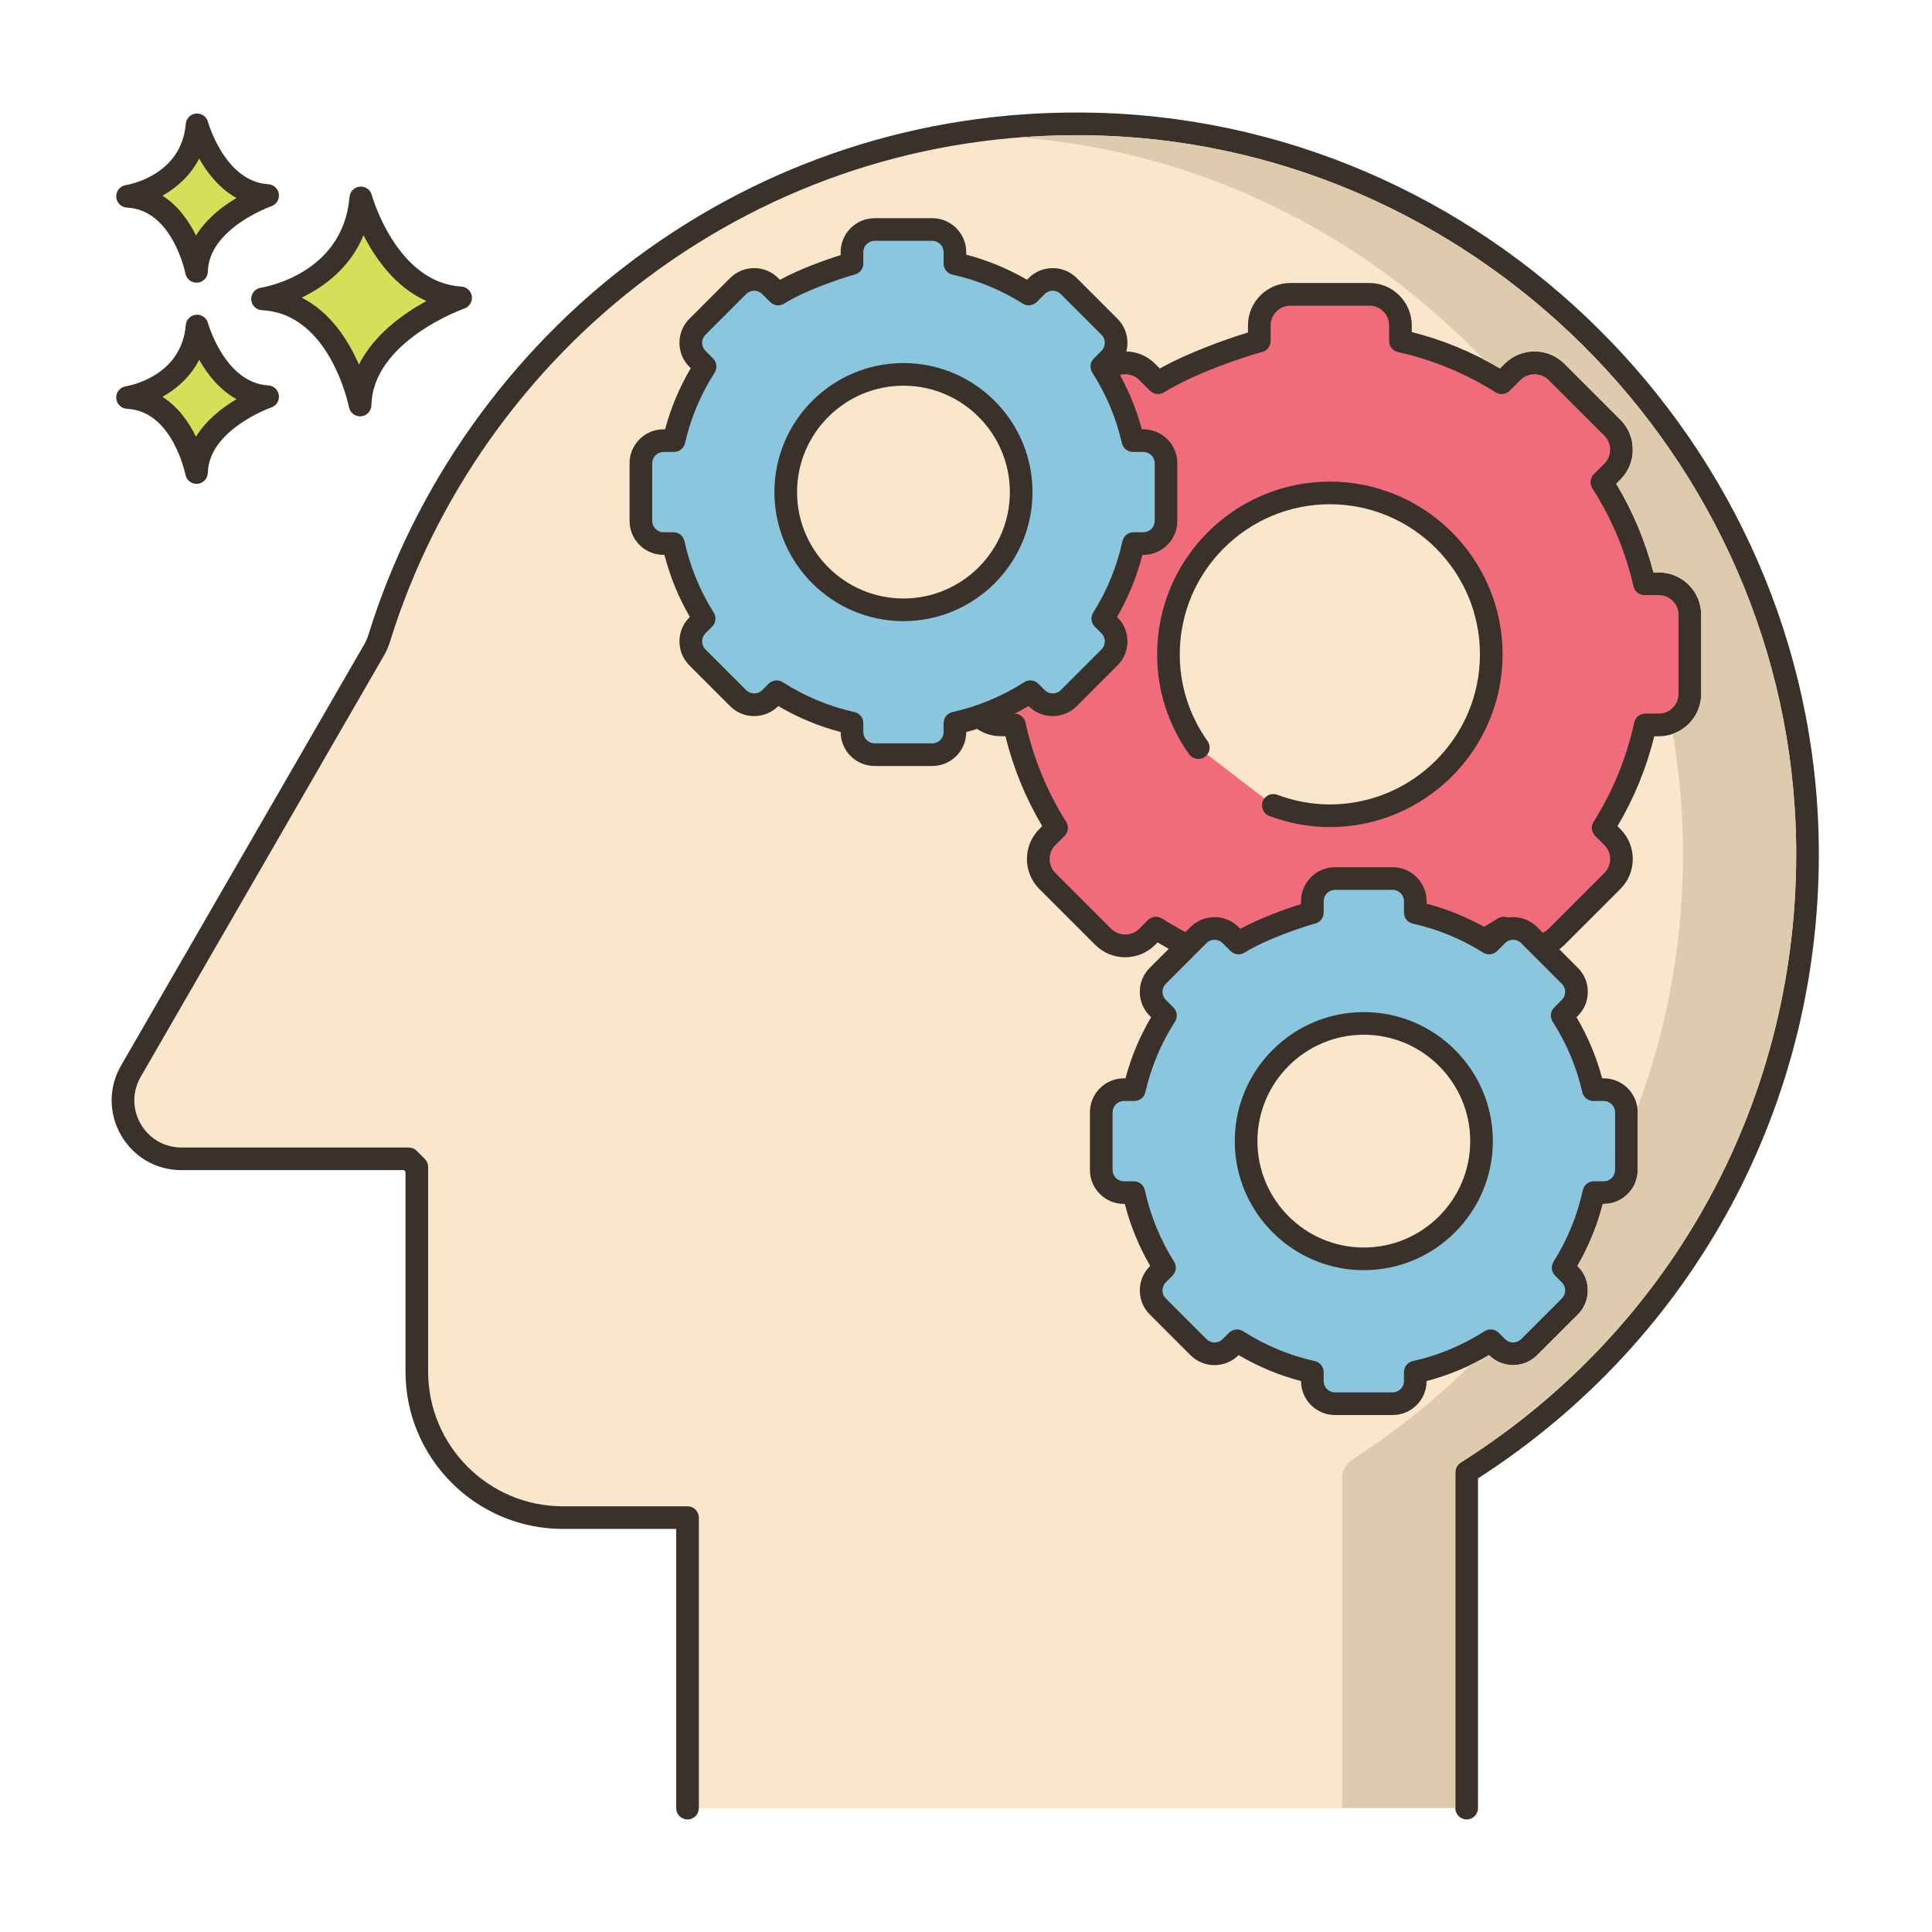 <?xml version="1.0" encoding="utf-8"?>
<!-- Generator: Adobe Illustrator 22.0.0, SVG Export Plug-In . SVG Version: 6.00 Build 0)  -->
<svg version="1.1" id="Layer_1" xmlns="http://www.w3.org/2000/svg" xmlns:xlink="http://www.w3.org/1999/xlink" x="0px" y="0px"
	 viewBox="0 0 256 256" style="enable-background:new 0 0 256 256;" xml:space="preserve">
<style type="text/css">
	.st0{fill:#3A312A;}
	.st1{fill:#F16C7A;}
	.st2{fill:#D7E057;}
	.st3{fill:#F8E4C8;}
	.st4{fill:#89C4DB;}
	.st5{fill-rule:evenodd;clip-rule:evenodd;fill:#F8E4C8;}
	.st6{fill:#87796F;}
	.st7{fill:#D4DB56;}
	.st8{fill:#F59689;}
	.st9{fill:#6CA6BE;}
	.st10{fill:#695B51;}
	.st11{fill:#F7E3C7;}
	.st12{fill:#8AC6DD;}
	.st13{fill:#6CA8BF;}
	.st14{fill:#D6DF58;}
	.st15{fill:#FAE6CA;}
	.st16{fill:#EF6D7A;}
	.st17{fill:#DDC9AC;}
	.st18{fill:#D24E5C;}
	.st19{fill:#6A5C52;}
	.st20{fill:#B9C239;}
	.st21{fill:#FCE8CB;}
	.st22{fill:#DECAAD;}
	.st23{fill:#D5DE58;}
	.st24{fill:#8AC5DC;}
	.st25{fill:#D34E5C;}
	.st26{fill:#ED6E7A;}
	.st27{fill:#B8C136;}
</style>
<g>
	<path class="st15" d="M91.1,239.585V201.09h-16.52c-10.685,0-19.348-8.662-19.348-19.348v-27.115
		c-0.419-0.419-0.658-0.658-1.077-1.077H24.048c-5.959,0-9.684-6.451-6.704-11.612l32.234-55.831c0.282-0.489,0.506-1.01,0.673-1.55
		c12.283-39.702,49.424-68.483,93.241-68.142c52.364,0.408,95.274,43.039,96.004,95.4c0.489,35.045-17.655,65.884-45.155,83.259
		v44.512H91.1z"/>
	<path class="st0" d="M194.342,241.085c-0.828,0-1.5-0.671-1.5-1.5v-44.512c0-0.515,0.264-0.993,0.699-1.268
		c28.303-17.883,44.922-48.526,44.455-81.97c-0.717-51.388-43.117-93.52-94.517-93.92c-20.943-0.178-40.812,6.324-57.538,18.758
		C69.773,48.692,57.607,65.855,51.684,85c-0.202,0.655-0.474,1.28-0.806,1.856l-32.235,55.832c-1.128,1.954-1.128,4.288,0,6.242
		c1.129,1.954,3.149,3.121,5.405,3.121h30.107c0.397,0,0.778,0.158,1.059,0.439l1.078,1.079c0.281,0.281,0.438,0.662,0.438,1.06
		v27.115c0,9.841,8.007,17.848,17.848,17.848H91.1c0.828,0,1.5,0.671,1.5,1.5v38.495c0,0.829-0.672,1.5-1.5,1.5
		c-0.828,0-1.5-0.671-1.5-1.5V202.59H74.579c-11.495,0-20.848-9.352-20.848-20.848v-26.494l-0.197-0.198H24.048
		c-3.341,0-6.332-1.727-8.003-4.621c-1.671-2.893-1.671-6.348,0-9.242l32.234-55.831c0.221-0.382,0.401-0.801,0.539-1.244
		c6.109-19.749,18.658-37.452,35.333-49.848c17.255-12.828,37.796-19.543,59.352-19.351c53.019,0.413,96.754,43.873,97.493,96.879
		c0.478,34.22-16.386,65.597-45.154,84.102v43.689C195.842,240.414,195.17,241.085,194.342,241.085z"/>
	<path class="st14" d="M47.811,26.218c0,0,3.408,12.659,13.222,13.246c0,0-13.1,4.525-13.321,14.202c0,0-2.579-13.572-12.925-14.059
		C34.787,39.608,46.837,37.782,47.811,26.218z"/>
	<path class="st0" d="M47.711,55.166c-0.713,0-1.335-0.506-1.473-1.217c-0.024-0.124-2.494-12.417-11.521-12.842
		c-0.771-0.037-1.388-0.651-1.428-1.421c-0.04-0.771,0.511-1.445,1.273-1.561c0.441-0.069,10.895-1.817,11.754-12.033
		c0.062-0.725,0.635-1.301,1.359-1.367c0.735-0.06,1.393,0.4,1.584,1.102c0.031,0.116,3.259,11.626,11.863,12.141
		c0.714,0.043,1.298,0.584,1.396,1.292c0.098,0.708-0.318,1.388-0.994,1.623c-0.121,0.042-12.119,4.31-12.312,12.819
		c-0.018,0.767-0.61,1.396-1.375,1.459C47.795,55.165,47.753,55.166,47.711,55.166z M39.971,39.437
		c3.878,1.969,6.229,5.746,7.586,8.876c2.026-4.022,5.941-6.787,8.949-8.427c-4.134-1.842-6.783-5.651-8.334-8.722
		C46.379,35.524,42.901,38.032,39.971,39.437z"/>
	<path class="st14" d="M26.113,43.199c0,0,2.411,8.954,9.352,9.369c0,0-9.266,3.201-9.422,10.045c0,0-1.824-9.6-9.142-9.944
		C16.9,52.669,25.424,51.378,26.113,43.199z"/>
	<path class="st0" d="M26.041,64.113c-0.714,0-1.337-0.507-1.473-1.22c-0.016-0.082-1.703-8.441-7.738-8.725
		c-0.77-0.037-1.388-0.651-1.428-1.421c-0.04-0.771,0.511-1.445,1.274-1.561c0.296-0.047,7.363-1.243,7.941-8.114
		c0.062-0.726,0.636-1.303,1.361-1.368c0.717-0.062,1.392,0.399,1.581,1.102l0,0c0.022,0.079,2.229,7.92,7.995,8.265
		c0.714,0.043,1.299,0.584,1.396,1.293c0.097,0.709-0.32,1.388-0.997,1.622c-0.08,0.028-8.282,2.952-8.412,8.661
		c-0.018,0.767-0.611,1.397-1.377,1.461C26.124,64.112,26.082,64.113,26.041,64.113z M21.522,52.586
		c2.107,1.333,3.523,3.394,4.447,5.279c1.376-2.231,3.515-3.872,5.364-4.972c-2.286-1.269-3.884-3.35-4.941-5.223
		C25.22,49.956,23.378,51.545,21.522,52.586z"/>
	<path class="st14" d="M26.113,16.541c0,0,2.411,8.954,9.352,9.37c0,0-9.266,3.201-9.422,10.045c0,0-1.824-9.6-9.142-9.944
		C16.9,26.012,25.424,24.721,26.113,16.541z"/>
	<path class="st0" d="M26.041,37.456c-0.714,0-1.337-0.507-1.473-1.22c-0.016-0.082-1.703-8.441-7.738-8.726
		c-0.77-0.037-1.388-0.651-1.428-1.421c-0.04-0.771,0.511-1.445,1.274-1.561c0.296-0.047,7.363-1.243,7.941-8.114
		c0.062-0.726,0.636-1.303,1.361-1.368c0.717-0.061,1.392,0.399,1.581,1.101l0,0c0.022,0.079,2.229,7.92,7.995,8.265
		c0.714,0.043,1.299,0.585,1.396,1.293c0.097,0.709-0.32,1.388-0.996,1.622c-0.081,0.028-8.283,2.953-8.413,8.662
		c-0.018,0.767-0.611,1.397-1.377,1.461C26.124,37.455,26.082,37.456,26.041,37.456z M21.522,25.929
		c2.107,1.333,3.523,3.394,4.447,5.279c1.376-2.232,3.516-3.872,5.365-4.972c-2.287-1.27-3.885-3.35-4.942-5.224
		C25.22,23.299,23.378,24.887,21.522,25.929z"/>
	<path class="st1" d="M219.804,77.354h-1.895c-1.111-4.855-3.047-9.396-5.654-13.466l1.394-1.394c1.607-1.606,1.607-4.211,0-5.818
		l-7.407-7.407c-1.606-1.607-4.211-1.607-5.818,0l-1.447,1.447c-4.062-2.559-8.583-4.452-13.414-5.53v-2.072
		c0-2.272-1.842-4.114-4.114-4.114h-10.475c-2.272,0-4.114,1.842-4.114,4.114v2.072c-2.56,0.689-9.352,2.971-13.413,5.53
		l-1.447-1.447c-1.607-1.607-4.211-1.607-5.818,0l-7.407,7.407c-1.606,1.607-1.606,4.211,0,5.818l1.394,1.394
		c-2.608,4.07-4.544,8.611-5.655,13.466h-1.895c-2.272,0-4.114,1.842-4.114,4.114v10.475c0,2.272,1.842,4.114,4.114,4.114h1.797
		c1.068,4.916,2.98,9.515,5.579,13.64l-1.22,1.22c-1.606,1.606-1.606,4.211,0,5.818l7.407,7.407c1.607,1.606,4.211,1.606,5.818,0
		l1.167-1.168c4.133,2.648,8.752,4.602,13.693,5.704v1.619c0,2.272,1.842,4.114,4.114,4.114h10.475c2.272,0,4.114-1.842,4.114-4.114
		v-1.619c4.941-1.102,9.56-3.056,13.693-5.704l1.168,1.168c1.606,1.606,4.211,1.606,5.818,0l7.407-7.407
		c1.607-1.607,1.607-4.211,0-5.818l-1.22-1.22c2.599-4.125,4.511-8.725,5.579-13.64h1.797c2.272,0,4.114-1.842,4.114-4.114V81.468
		C223.917,79.196,222.076,77.354,219.804,77.354z M158.782,99.069c-2.482-3.493-3.956-7.752-3.956-12.364
		c0-11.812,9.575-21.387,21.387-21.387c11.812,0,21.387,9.575,21.387,21.387s-9.575,21.387-21.387,21.387
		c-2.64,0-5.157-0.501-7.492-1.376"/>
	<path class="st0" d="M181.45,135.91h-10.476c-3.095,0-5.613-2.519-5.613-5.614v-0.434c-4.224-1.063-8.24-2.736-11.974-4.987
		l-0.326,0.326c-2.189,2.188-5.751,2.188-7.938,0l-7.407-7.407c-2.189-2.189-2.189-5.75,0-7.939l0.386-0.385
		c-2.208-3.724-3.844-7.722-4.876-11.915h-0.605c-3.096,0-5.614-2.519-5.614-5.614V81.468c0-3.095,2.519-5.614,5.614-5.614h0.716
		c1.065-4.139,2.721-8.081,4.932-11.747l-0.553-0.552c-2.189-2.189-2.189-5.75,0-7.939l7.407-7.406
		c1.06-1.061,2.47-1.645,3.969-1.645c1.5,0,2.91,0.584,3.97,1.645l0.622,0.622c3.667-2.068,8.778-3.896,11.678-4.774v-0.943
		c0-3.095,2.519-5.614,5.613-5.614h10.476c3.095,0,5.613,2.519,5.613,5.614V44c4.112,1.035,8.033,2.652,11.688,4.819l0.611-0.611
		c1.06-1.061,2.47-1.645,3.969-1.645c1.5,0,2.91,0.584,3.97,1.645l7.407,7.406c2.189,2.189,2.189,5.75,0,7.939l-0.553,0.553
		c2.211,3.667,3.866,7.609,4.931,11.747h0.717c3.095,0,5.613,2.519,5.613,5.614v10.475c0,3.095-2.519,5.614-5.613,5.614h-0.604
		c-1.033,4.195-2.669,8.192-4.876,11.915l0.386,0.385c2.189,2.189,2.189,5.751,0,7.939l-7.407,7.407
		c-2.189,2.189-5.751,2.188-7.939,0l-0.326-0.326c-3.733,2.251-7.75,3.924-11.974,4.987v0.434
		C187.064,133.392,184.545,135.91,181.45,135.91z M153.17,121.473c0.278,0,0.56,0.078,0.809,0.237
		c4.061,2.603,8.506,4.454,13.209,5.503c0.686,0.153,1.174,0.761,1.174,1.464v1.62c0,1.441,1.172,2.614,2.613,2.614h10.476
		c1.441,0,2.613-1.172,2.613-2.614v-1.62c0-0.703,0.487-1.311,1.174-1.464c4.703-1.049,9.147-2.9,13.209-5.503
		c0.596-0.38,1.374-0.295,1.87,0.203l1.168,1.168c0.989,0.988,2.709,0.987,3.696,0l7.407-7.407c0.493-0.494,0.766-1.15,0.766-1.849
		c0-0.698-0.272-1.354-0.766-1.848l-1.221-1.22c-0.495-0.496-0.582-1.268-0.209-1.86c2.556-4.057,4.366-8.484,5.383-13.159
		c0.15-0.69,0.76-1.182,1.466-1.182h1.797c1.441,0,2.613-1.172,2.613-2.614V81.468c0-1.441-1.172-2.614-2.613-2.614h-1.895
		c-0.699,0-1.307-0.483-1.462-1.165c-1.057-4.62-2.893-8.991-5.455-12.992c-0.381-0.593-0.296-1.372,0.202-1.87l1.395-1.394
		c1.018-1.018,1.018-2.677,0-3.696l-7.407-7.406c-0.987-0.986-2.707-0.988-3.696,0l-1.446,1.446
		c-0.494,0.495-1.269,0.582-1.86,0.208c-3.993-2.516-8.347-4.311-12.94-5.335c-0.687-0.153-1.174-0.761-1.174-1.464v-2.072
		c0-1.441-1.172-2.614-2.613-2.614h-10.476c-1.441,0-2.613,1.172-2.613,2.614v2.072c0,0.678-0.455,1.272-1.11,1.448
		c-2.57,0.692-9.131,2.911-13.004,5.351c-0.593,0.373-1.366,0.287-1.86-0.208l-1.446-1.446c-0.987-0.986-2.707-0.988-3.696,0
		l-7.407,7.406c-1.018,1.02-1.018,2.678,0,3.697l1.395,1.394c0.498,0.499,0.583,1.277,0.202,1.87
		c-2.562,4.001-4.398,8.372-5.456,12.992c-0.156,0.682-0.763,1.165-1.462,1.165h-1.895c-1.441,0-2.614,1.172-2.614,2.614v10.475
		c0,1.441,1.173,2.614,2.614,2.614h1.797c0.706,0,1.316,0.492,1.466,1.182c1.015,4.673,2.825,9.101,5.383,13.159
		c0.373,0.593,0.286,1.365-0.209,1.86l-1.221,1.22c-1.018,1.019-1.018,2.677,0,3.696l7.407,7.407c0.989,0.988,2.709,0.987,3.696,0
		l1.168-1.168C152.398,121.623,152.782,121.473,153.17,121.473z M176.212,109.592c-2.714,0-5.411-0.495-8.018-1.471
		c-0.775-0.291-1.169-1.155-0.878-1.931c0.29-0.776,1.151-1.17,1.931-0.879c2.268,0.85,4.611,1.28,6.965,1.28
		c10.966,0,19.888-8.921,19.888-19.887c0-10.965-8.922-19.887-19.888-19.887s-19.887,8.921-19.887,19.887
		c0,4.133,1.273,8.107,3.68,11.494c0.48,0.675,0.321,1.612-0.354,2.092c-0.674,0.479-1.611,0.322-2.092-0.354
		c-2.771-3.897-4.234-8.473-4.234-13.232c0-12.62,10.267-22.887,22.887-22.887S199.1,74.085,199.1,86.705
		C199.1,99.325,188.832,109.592,176.212,109.592z"/>
	<path class="st12" d="M151.505,58.385h-1.382c-0.81-3.541-2.222-6.853-4.124-9.821l1.017-1.017c1.172-1.172,1.172-3.071,0-4.243
		l-5.402-5.402c-1.172-1.172-3.071-1.172-4.243,0l-1.055,1.055c-2.962-1.866-6.26-3.247-9.783-4.033v-1.511c0-1.657-1.343-3-3-3
		h-7.64c-1.657,0-3,1.343-3,3v1.511c-1.867,0.503-6.821,2.167-9.783,4.033l-1.055-1.055c-1.172-1.172-3.071-1.172-4.243,0
		l-5.402,5.402c-1.172,1.172-1.172,3.071,0,4.243l1.017,1.017c-1.902,2.968-3.314,6.28-4.124,9.821h-1.382c-1.657,0-3,1.343-3,3
		v7.64c0,1.657,1.343,3,3,3h1.31c0.779,3.585,2.174,6.94,4.069,9.948l-0.89,0.89c-1.172,1.172-1.172,3.071,0,4.243l5.402,5.402
		c1.172,1.172,3.071,1.172,4.243,0l0.852-0.852c3.014,1.931,6.383,3.356,9.987,4.16v1.181c0,1.657,1.343,3,3,3h7.64
		c1.657,0,3-1.343,3-3v-1.181c3.603-0.804,6.972-2.229,9.987-4.16l0.852,0.852c1.172,1.172,3.071,1.172,4.243,0l5.402-5.402
		c1.172-1.172,1.172-3.071,0-4.243l-0.89-0.89c1.895-3.008,3.29-6.363,4.069-9.948h1.31c1.657,0,3-1.343,3-3v-7.64
		C154.506,59.728,153.162,58.385,151.505,58.385z M119.712,80.803c-8.615,0-15.598-6.984-15.598-15.598
		c0-8.615,6.984-15.598,15.598-15.598c8.615,0,15.598,6.984,15.598,15.598C135.311,73.82,128.327,80.803,119.712,80.803z"/>
	<path class="st0" d="M123.532,101.498h-7.64c-2.481,0-4.5-2.019-4.5-4.5v-0.001c-2.905-0.761-5.676-1.915-8.264-3.441l-0.015,0.014
		c-1.754,1.754-4.61,1.754-6.364,0.001l-5.401-5.402c-1.755-1.755-1.755-4.61,0-6.365l0.059-0.059
		c-1.496-2.579-2.624-5.334-3.363-8.219h-0.125c-2.481,0-4.5-2.019-4.5-4.5v-7.64c0-2.481,2.019-4.5,4.5-4.5h0.21
		c0.761-2.843,1.9-5.559,3.398-8.098l-0.179-0.179c-0.851-0.85-1.318-1.98-1.318-3.182c0-1.203,0.468-2.333,1.318-3.183l5.401-5.402
		c1.754-1.754,4.61-1.754,6.364,0l0.236,0.237c2.668-1.463,6.081-2.667,8.042-3.276v-0.389c0-2.481,2.019-4.501,4.5-4.501h7.64
		c2.481,0,4.5,2.019,4.5,4.501v0.332c2.824,0.74,5.524,1.854,8.054,3.321l0.225-0.225c1.755-1.754,4.609-1.752,6.364,0l5.401,5.403
		c0.851,0.85,1.318,1.979,1.318,3.182c0,1.202-0.468,2.332-1.318,3.182l-0.179,0.179c1.498,2.541,2.638,5.256,3.398,8.098h0.209
		c2.481,0,4.501,2.019,4.501,4.5v7.64c0,2.481-2.02,4.5-4.501,4.5h-0.124c-0.739,2.884-1.867,5.64-3.363,8.219l0.059,0.059
		c0.851,0.85,1.318,1.98,1.318,3.182c0,1.203-0.468,2.332-1.318,3.183l-5.401,5.402c-1.754,1.754-4.61,1.754-6.364,0.001
		l-0.015-0.015c-2.588,1.526-5.358,2.68-8.264,3.441v0.001C128.032,99.479,126.014,101.498,123.532,101.498z M102.906,90.157
		c0.278,0,0.56,0.078,0.809,0.237c2.922,1.872,6.119,3.204,9.504,3.959c0.686,0.153,1.174,0.761,1.174,1.464v1.181
		c0,0.827,0.673,1.5,1.5,1.5h7.64c0.827,0,1.5-0.673,1.5-1.5v-1.181c0-0.703,0.487-1.311,1.174-1.464
		c3.385-0.755,6.582-2.087,9.504-3.959c0.596-0.38,1.374-0.294,1.87,0.203l0.852,0.851c0.587,0.585,1.537,0.584,2.122,0l5.401-5.401
		c0.283-0.284,0.439-0.661,0.439-1.062c0-0.4-0.156-0.777-0.439-1.061l-0.89-0.89c-0.495-0.495-0.582-1.268-0.209-1.86
		c1.839-2.917,3.142-6.103,3.873-9.467c0.15-0.689,0.76-1.181,1.466-1.181h1.31c0.828,0,1.501-0.673,1.501-1.5v-7.64
		c0-0.827-0.673-1.5-1.501-1.5h-1.382c-0.699,0-1.307-0.484-1.462-1.166c-0.76-3.322-2.08-6.467-3.925-9.347
		c-0.381-0.593-0.296-1.372,0.202-1.87l1.017-1.017c0.283-0.284,0.439-0.661,0.439-1.061c0-0.401-0.156-0.777-0.439-1.061
		l-5.401-5.403c-0.587-0.584-1.537-0.584-2.122,0l-1.056,1.055c-0.496,0.495-1.268,0.581-1.86,0.208
		c-2.872-1.81-6.004-3.101-9.309-3.838c-0.687-0.153-1.174-0.761-1.174-1.464v-1.512c0-0.827-0.673-1.501-1.5-1.501h-7.64
		c-0.827,0-1.5,0.673-1.5,1.501v1.512c0,0.678-0.455,1.272-1.11,1.448c-1.781,0.479-6.614,2.115-9.373,3.854
		c-0.592,0.373-1.364,0.287-1.86-0.208l-1.056-1.055c-0.584-0.585-1.538-0.586-2.122,0l-5.401,5.402
		c-0.283,0.284-0.439,0.66-0.439,1.061c0,0.4,0.156,0.777,0.439,1.061l1.017,1.017c0.498,0.499,0.583,1.276,0.202,1.87
		c-1.844,2.877-3.164,6.022-3.925,9.346c-0.155,0.682-0.763,1.166-1.462,1.166h-1.383c-0.827,0-1.5,0.673-1.5,1.5v7.64
		c0,0.827,0.673,1.5,1.5,1.5h1.311c0.706,0,1.315,0.492,1.466,1.181c0.731,3.365,2.034,6.55,3.873,9.467
		c0.373,0.593,0.286,1.365-0.209,1.86l-0.89,0.89c-0.585,0.586-0.585,1.537,0,2.123l5.401,5.402c0.587,0.585,1.537,0.584,2.122,0
		l0.852-0.851C102.134,90.307,102.519,90.157,102.906,90.157z M119.712,82.303c-9.428,0-17.098-7.67-17.098-17.098
		c0-9.428,7.67-17.098,17.098-17.098c9.428,0,17.099,7.67,17.099,17.098C136.811,74.633,129.14,82.303,119.712,82.303z
		 M119.712,51.107c-7.773,0-14.098,6.324-14.098,14.098s6.324,14.098,14.098,14.098c7.774,0,14.099-6.324,14.099-14.098
		S127.486,51.107,119.712,51.107z"/>
	<path class="st12" d="M212.505,144.385h-1.382c-0.81-3.541-2.222-6.853-4.124-9.821l1.017-1.017c1.172-1.172,1.172-3.071,0-4.243
		l-5.402-5.402c-1.172-1.172-3.071-1.172-4.243,0l-1.055,1.055c-2.962-1.866-6.26-3.247-9.783-4.033v-1.511c0-1.657-1.343-3-3-3
		h-7.64c-1.657,0-3,1.343-3,3v1.511c-1.867,0.503-6.821,2.167-9.783,4.033l-1.055-1.055c-1.172-1.172-3.071-1.172-4.243,0
		l-5.402,5.402c-1.172,1.172-1.172,3.071,0,4.243l1.017,1.017c-1.902,2.968-3.314,6.28-4.124,9.821h-1.382c-1.657,0-3,1.343-3,3
		v7.64c0,1.657,1.343,3,3,3h1.31c0.779,3.585,2.174,6.94,4.069,9.948l-0.89,0.89c-1.172,1.172-1.172,3.071,0,4.243l5.402,5.402
		c1.172,1.172,3.071,1.172,4.243,0l0.852-0.852c3.014,1.931,6.383,3.356,9.987,4.16v1.181c0,1.657,1.343,3,3,3h7.64
		c1.657,0,3-1.343,3-3v-1.181c3.603-0.804,6.972-2.229,9.987-4.16l0.852,0.852c1.172,1.172,3.071,1.172,4.243,0l5.402-5.402
		c1.172-1.172,1.172-3.072,0-4.243l-0.89-0.89c1.895-3.008,3.29-6.363,4.069-9.948h1.31c1.657,0,3-1.343,3-3v-7.64
		C215.506,145.728,214.162,144.385,212.505,144.385z M180.712,166.803c-8.615,0-15.598-6.984-15.598-15.598
		c0-8.615,6.984-15.598,15.598-15.598c8.615,0,15.598,6.983,15.598,15.598C196.311,159.82,189.327,166.803,180.712,166.803z"/>
	<path class="st0" d="M184.532,187.499h-7.64c-2.481,0-4.5-2.019-4.5-4.501v-0.001c-2.905-0.761-5.676-1.915-8.264-3.441
		l-0.015,0.014c-1.754,1.754-4.61,1.754-6.364,0l-5.401-5.402c-1.755-1.755-1.755-4.61,0-6.365l0.059-0.059
		c-1.496-2.579-2.624-5.334-3.363-8.219h-0.125c-2.481,0-4.5-2.019-4.5-4.501v-7.64c0-2.482,2.019-4.501,4.5-4.501h0.21
		c0.761-2.843,1.9-5.559,3.398-8.098l-0.179-0.179c-0.851-0.85-1.318-1.98-1.318-3.182c0-1.203,0.468-2.332,1.318-3.183l5.401-5.402
		c1.754-1.754,4.61-1.754,6.364,0l0.236,0.237c2.668-1.463,6.081-2.667,8.042-3.276v-0.389c0-2.481,2.019-4.501,4.5-4.501h7.64
		c2.482,0,4.5,2.019,4.5,4.501v0.332c2.824,0.74,5.524,1.854,8.054,3.321l0.225-0.225c1.755-1.754,4.609-1.752,6.364,0l5.401,5.403
		c0.851,0.85,1.318,1.98,1.318,3.182c0,1.202-0.468,2.332-1.318,3.182l-0.179,0.179c1.498,2.541,2.638,5.256,3.398,8.098h0.209
		c2.481,0,4.501,2.019,4.501,4.501v7.64c0,2.481-2.02,4.501-4.501,4.501h-0.124c-0.739,2.884-1.867,5.64-3.363,8.219l0.059,0.059
		c0.851,0.85,1.318,1.98,1.318,3.182c0,1.203-0.468,2.333-1.318,3.183l-5.401,5.402c-1.754,1.754-4.61,1.754-6.364,0l-0.015-0.015
		c-2.588,1.526-5.358,2.68-8.264,3.441v0.001C189.032,185.48,187.014,187.499,184.532,187.499z M163.906,176.157
		c0.278,0,0.56,0.078,0.809,0.237c2.922,1.872,6.119,3.204,9.504,3.959c0.687,0.153,1.174,0.761,1.174,1.464v1.181
		c0,0.827,0.673,1.501,1.5,1.501h7.64c0.827,0,1.5-0.673,1.5-1.501v-1.181c0-0.703,0.487-1.311,1.174-1.464
		c3.385-0.755,6.582-2.087,9.504-3.959c0.596-0.38,1.374-0.295,1.87,0.203l0.852,0.852c0.587,0.585,1.537,0.584,2.122,0l5.401-5.401
		c0.283-0.284,0.439-0.661,0.439-1.062c0-0.4-0.156-0.777-0.439-1.061l-0.89-0.89c-0.495-0.495-0.582-1.268-0.209-1.86
		c1.839-2.917,3.142-6.102,3.873-9.467c0.15-0.689,0.76-1.181,1.466-1.181h1.31c0.828,0,1.501-0.673,1.501-1.501v-7.64
		c0-0.827-0.673-1.501-1.501-1.501h-1.382c-0.699,0-1.307-0.484-1.462-1.166c-0.76-3.322-2.08-6.467-3.925-9.347
		c-0.381-0.593-0.296-1.372,0.202-1.87l1.017-1.017c0.283-0.284,0.439-0.661,0.439-1.061c0-0.401-0.156-0.777-0.439-1.061
		l-5.401-5.403c-0.587-0.584-1.537-0.584-2.122,0.001l-1.056,1.055c-0.496,0.495-1.268,0.581-1.86,0.208
		c-2.872-1.81-6.004-3.101-9.309-3.838c-0.687-0.153-1.174-0.761-1.174-1.464v-1.512c0-0.827-0.673-1.501-1.5-1.501h-7.64
		c-0.827,0-1.5,0.673-1.5,1.501v1.512c0,0.678-0.455,1.272-1.11,1.448c-1.781,0.479-6.614,2.115-9.373,3.854
		c-0.593,0.373-1.364,0.287-1.86-0.208l-1.056-1.055c-0.583-0.585-1.537-0.586-2.122,0l-5.401,5.402
		c-0.283,0.284-0.439,0.66-0.439,1.061c0,0.4,0.156,0.777,0.439,1.061l1.017,1.017c0.498,0.499,0.583,1.276,0.202,1.87
		c-1.844,2.878-3.164,6.022-3.925,9.346c-0.155,0.682-0.763,1.166-1.462,1.166h-1.383c-0.827,0-1.5,0.673-1.5,1.501v7.64
		c0,0.827,0.673,1.501,1.5,1.501h1.311c0.706,0,1.315,0.492,1.466,1.181c0.732,3.365,2.034,6.55,3.873,9.467
		c0.373,0.593,0.286,1.365-0.209,1.86l-0.89,0.89c-0.585,0.585-0.585,1.537,0,2.123l5.401,5.402c0.587,0.585,1.537,0.584,2.122,0
		l0.852-0.851C163.134,176.307,163.519,176.157,163.906,176.157z M180.712,168.303c-9.428,0-17.098-7.67-17.098-17.098
		c0-9.428,7.67-17.098,17.098-17.098s17.099,7.67,17.099,17.098C197.811,160.633,190.14,168.303,180.712,168.303z M180.712,137.107
		c-7.773,0-14.098,6.324-14.098,14.098c0,7.774,6.324,14.098,14.098,14.098c7.774,0,14.099-6.324,14.099-14.098
		C194.811,143.431,188.486,137.107,180.712,137.107z"/>
	<path class="st22" d="M143.48,17.92c-2.81-0.02-5.61,0.07-8.38,0.29c24,1.87,45.65,12.83,61.45,29.4c0.75,0.37,1.48,0.78,2.2,1.21
		l0.61-0.61c2.192-2.193,5.747-2.193,7.94,0l7.41,7.41c2.19,2.18,2.19,5.75,0,7.93l-0.55,0.56c2.21,3.66,3.86,7.6,4.93,11.74h0.71
		c3.104,0,5.62,2.516,5.62,5.62v10.47c0,2.45-1.58,4.54-3.77,5.3c0.82,4.76,1.28,9.64,1.35,14.6c0.17,12.18-1.93,23.99-6.03,34.94
		c0.03,0.2,0.04,0.4,0.04,0.61v7.64c0,2.485-2.015,4.5-4.5,4.5h-0.13c-0.74,2.88-1.87,5.64-3.36,8.21l0.06,0.06
		c0.57,0.571,1.002,1.281,1.182,2.067c0.37,1.614-0.075,3.196-1.182,4.302l-5.41,5.4c-1.75,1.75-4.61,1.75-6.36,0l-0.01-0.01
		c-0.79,0.46-1.6,0.89-2.42,1.29c-4.701,4.633-9.928,8.842-15.647,12.518c-0.862,0.555-1.393,1.5-1.393,2.525v43.686h15v-44.51
		c0-0.51,0.27-0.99,0.7-1.26c28.3-17.89,44.92-48.53,44.46-81.97C237.28,60.45,194.88,18.32,143.48,17.92z"/>
</g>
</svg>
